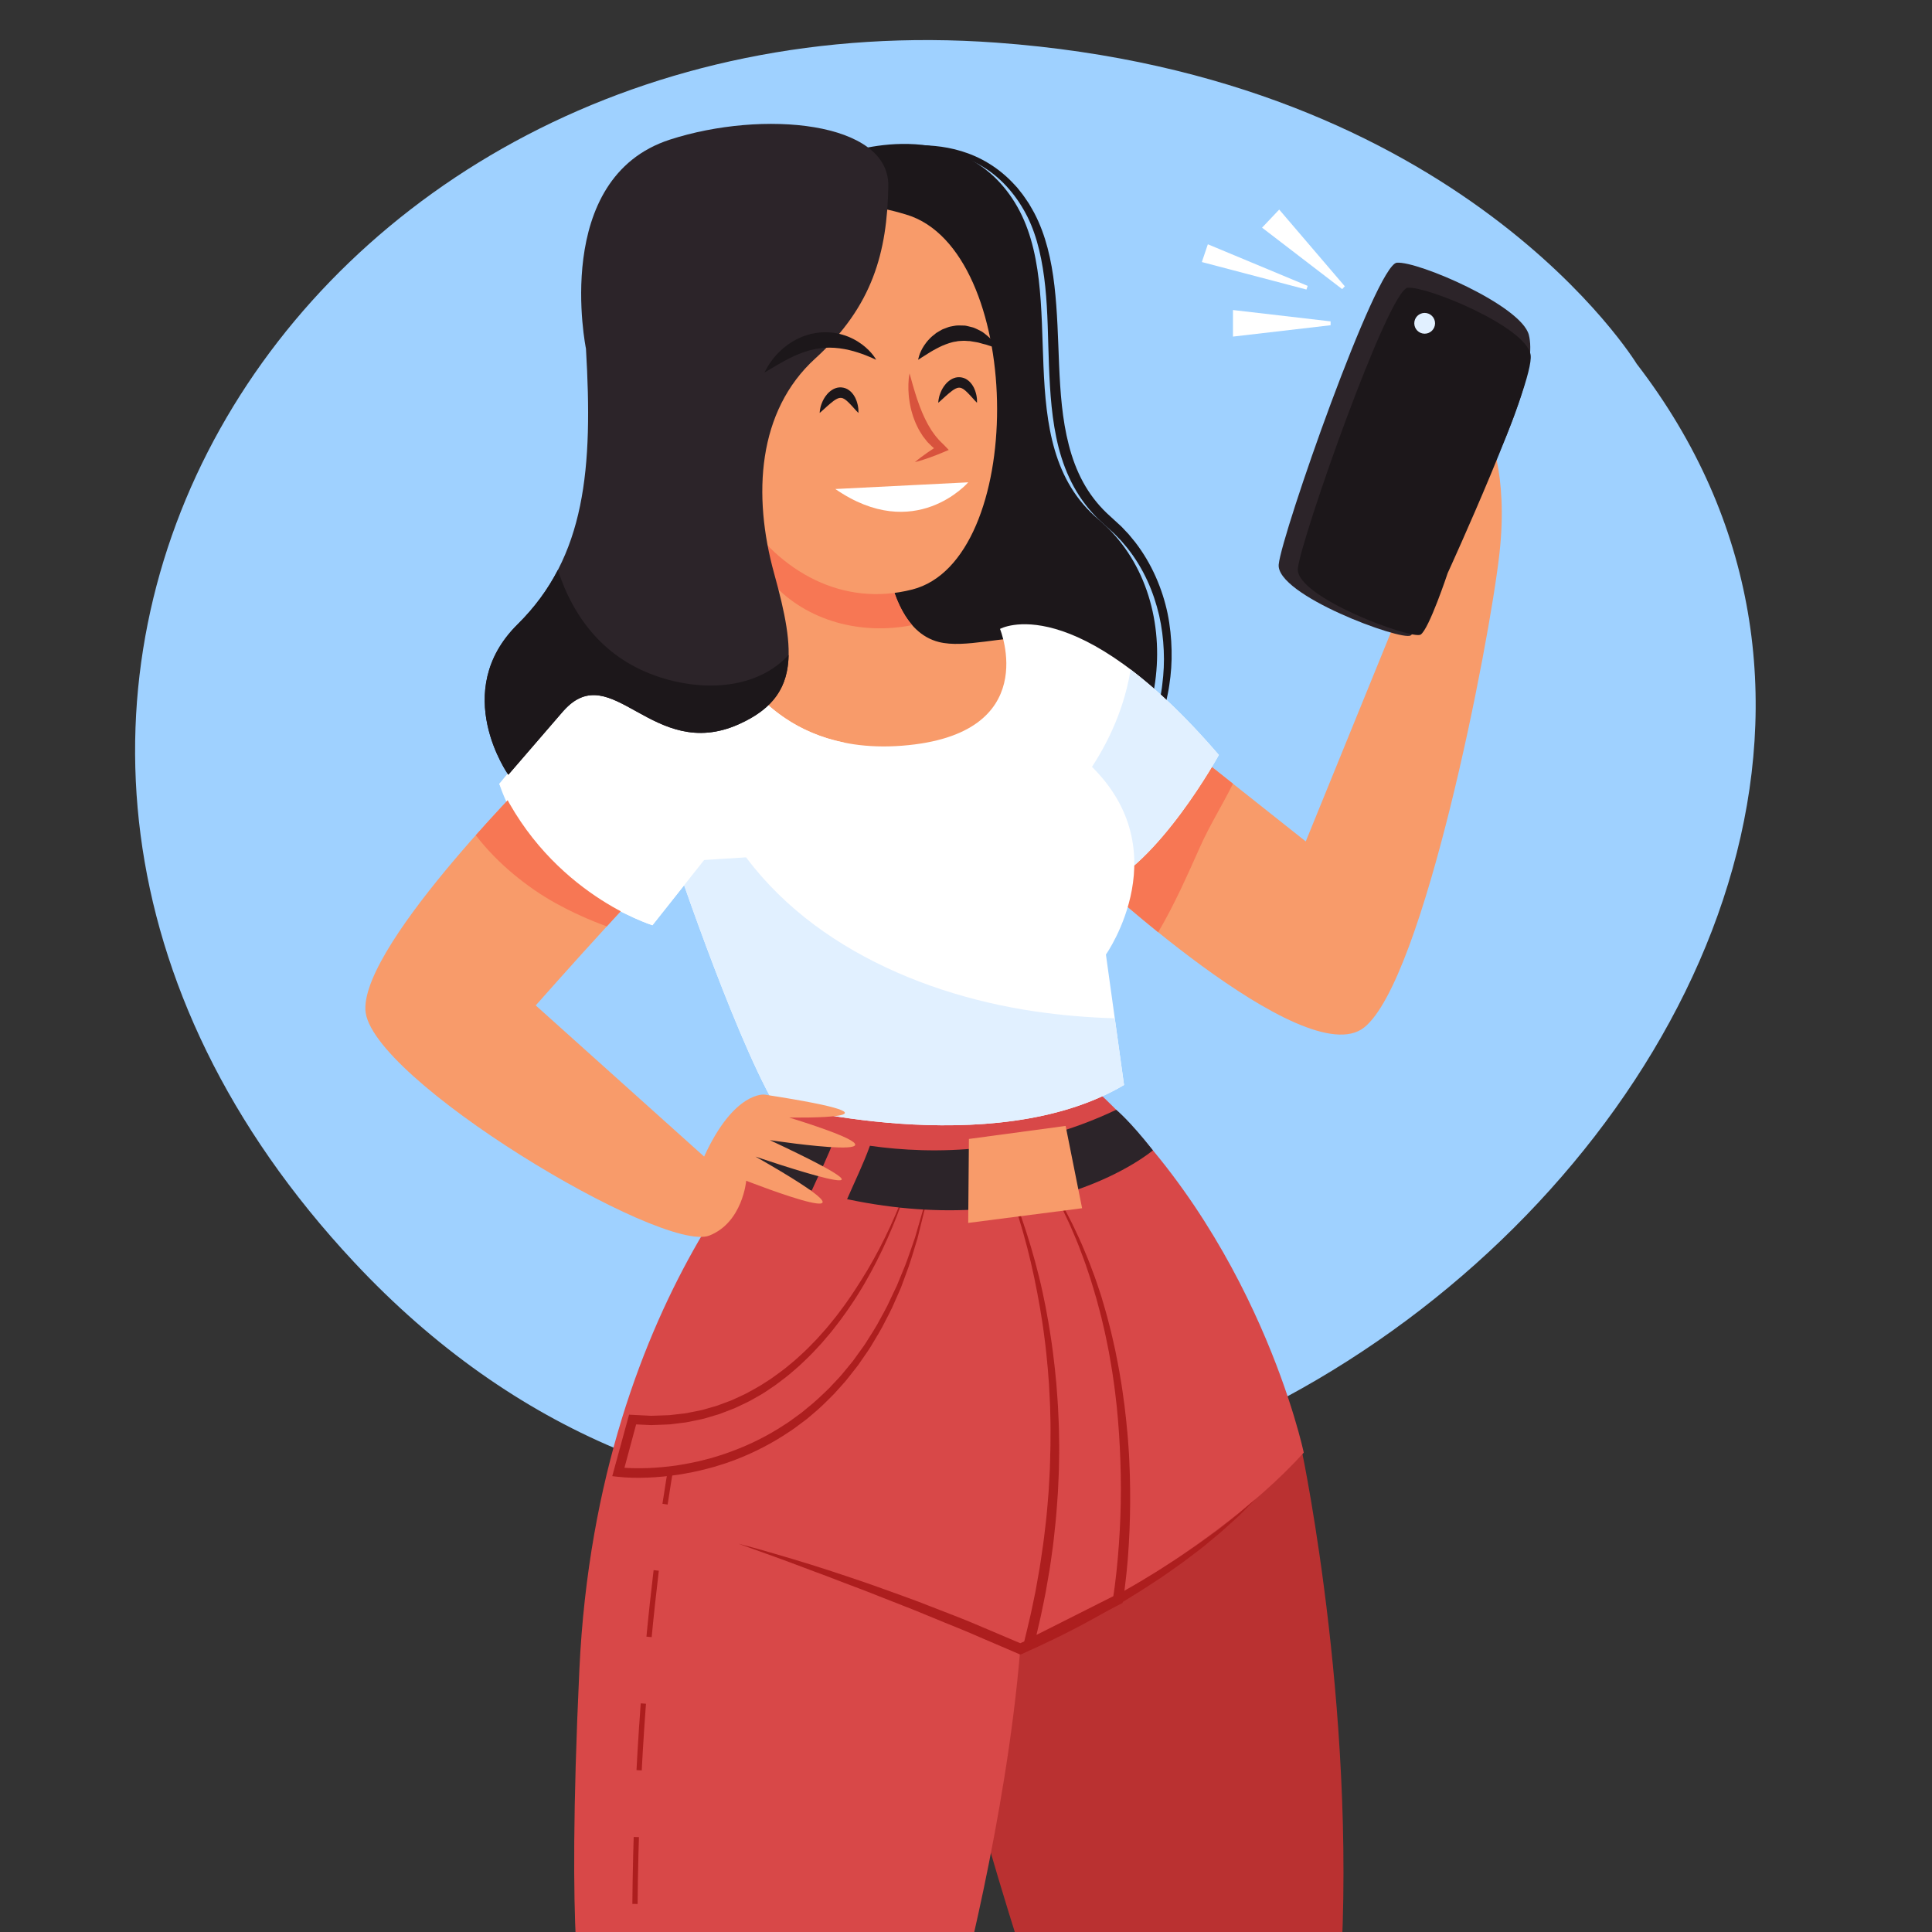 <?xml version="1.0" encoding="utf-8"?>
<!-- Generator: Adobe Illustrator 27.5.0, SVG Export Plug-In . SVG Version: 6.00 Build 0)  -->
<svg version="1.1" xmlns="http://www.w3.org/2000/svg" xmlns:xlink="http://www.w3.org/1999/xlink" x="0px" y="0px"
	 viewBox="0 0 500 500" style="enable-background:new 0 0 500 500;" xml:space="preserve">
<rect x="0" y="0" width="500" height="500" fill="#333333" stroke="none"/>
<g id="BACKGROUND">
	<path style="fill:#9FD1FF;" d="M423.576,94.16c0,0-45.212-74.356-165.686-83.123C75.443-2.24-40.11,185.734,91.636,326.651
		C259.104,505.777,549.549,257.814,423.576,94.16z"/>
</g>
<g id="OBJECTS">
	<g>
		<defs>
			<rect id="SVGID_1_" width="500" height="500"/>
		</defs>
		<clipPath id="SVGID_00000077326303945680945440000018126436114212676025_">
			<use xlink:href="#SVGID_1_"  style="overflow:visible;"/>
		</clipPath>
		<g style="clip-path:url(#SVGID_00000077326303945680945440000018126436114212676025_);">
			<g>
				<g>
					<path style="fill:#BA3131;" d="M234.109,375.939H337c0,0,15.079,71.624,9.424,141.362h-78.22
						C268.204,517.301,237.878,427.772,234.109,375.939z"/>
					<path style="fill:#D84848;" d="M207.83,285.701c0,0-53.226,46.518-57.891,146.421c-3.428,73.4,0.803,86.086,0.803,86.086h96.96
						c0,0,12.721-47.075,16.345-91.477c0,0,47.993-22.7,73.365-50.791c0,0-11.78-56.182-55.276-95.147
						C282.135,280.792,247.701,299.672,207.83,285.701z"/>
				</g>
				<g>
					<g>
						<g>
							<path style="fill:#AD1E1E;" d="M191.066,399.5c3.148,0.804,6.285,1.668,9.399,2.599c3.126,0.897,6.235,1.847,9.342,2.805
								c3.107,0.961,6.192,1.987,9.277,3.016l4.622,1.561c1.543,0.515,3.065,1.086,4.599,1.627c3.064,1.091,6.123,2.198,9.173,3.33
								l9.099,3.531c1.511,0.604,3.031,1.184,4.533,1.808l4.496,1.901l8.987,3.818l-1.066-0.012
								c2.733-1.162,5.487-2.415,8.192-3.718c2.715-1.295,5.4-2.654,8.085-4.014c1.345-0.676,2.665-1.398,3.999-2.095
								c1.338-0.691,2.643-1.44,3.962-2.163c1.322-0.72,2.63-1.465,3.931-2.22c1.299-0.759,2.626-1.476,3.903-2.271l3.86-2.345
								l3.807-2.429c1.281-0.795,2.526-1.639,3.765-2.495c1.238-0.856,2.5-1.683,3.721-2.565l3.663-2.65
								c1.234-0.87,2.38-1.849,3.576-2.77c1.187-0.932,2.38-1.859,3.504-2.868l3.455-2.941l-3.189,3.234
								c-1.051,1.095-2.191,2.093-3.318,3.107c-1.138,1-2.229,2.062-3.409,3.014l-3.508,2.904c-1.165,0.977-2.41,1.845-3.612,2.773
								c-1.208,0.921-2.424,1.832-3.675,2.692c-1.242,0.872-2.476,1.76-3.736,2.608l-3.811,2.496
								c-1.263,0.846-2.573,1.613-3.858,2.423c-1.284,0.813-2.588,1.591-3.908,2.343c-1.316,0.757-2.619,1.54-3.954,2.264
								c-1.331,0.73-2.65,1.486-3.992,2.196c-1.345,0.705-2.674,1.443-4.034,2.12c-1.361,0.676-2.708,1.377-4.081,2.029
								c-2.734,1.339-5.477,2.611-8.3,3.834l-0.517,0.224l-0.549-0.235l-8.933-3.83l-4.464-1.923
								c-1.492-0.632-3.003-1.22-4.503-1.832l-8.994-3.698l-9.055-3.554c-1.51-0.59-3.009-1.211-4.529-1.776l-4.551-1.721
								c-3.027-1.168-6.055-2.335-9.107-3.438c-3.036-1.149-6.072-2.301-9.129-3.395L191.066,399.5z"/>
						</g>
						<g>
							<path style="fill:#AD1E1E;" d="M258.009,300.217c2.511,4.715,4.514,9.692,6.291,14.734c1.767,5.049,3.29,10.187,4.576,15.386
								c0.645,2.599,1.208,5.219,1.718,7.849c0.501,2.631,0.978,5.269,1.358,7.922c0.421,2.647,0.727,5.311,1.034,7.974l0.396,4.003
								l0.297,4.011c0.111,1.337,0.164,2.677,0.223,4.017c0.048,1.34,0.148,2.68,0.153,4.021l0.069,4.024
								c0.023,1.342-0.029,2.683-0.042,4.025c-0.009,2.685-0.189,5.363-0.297,8.046c-0.198,2.676-0.352,5.358-0.637,8.027
								c-0.278,2.67-0.545,5.342-0.942,7.997c-0.192,1.329-0.353,2.662-0.578,3.985l-0.683,3.968
								c-0.415,2.654-1.039,5.267-1.552,7.902c-0.564,2.624-1.227,5.226-1.836,7.841l-1.909-1.535l23.077-11.625l-0.705,0.949
								c0.382-2.292,0.675-4.674,0.928-7.028c0.25-2.362,0.459-4.732,0.626-7.104c0.174-2.372,0.292-4.75,0.377-7.128
								c0.085-2.378,0.127-4.759,0.127-7.139c-0.002-2.38-0.033-4.761-0.125-7.14c-0.075-2.379-0.19-4.758-0.348-7.133
								c-0.146-2.377-0.367-4.748-0.596-7.118c-0.273-2.365-0.527-4.734-0.891-7.088c-0.313-2.362-0.751-4.703-1.158-7.051
								c-0.471-2.335-0.919-4.676-1.489-6.989c-0.507-2.329-1.174-4.617-1.779-6.923c-0.706-2.275-1.317-4.583-2.117-6.83
								c-0.725-2.274-1.587-4.497-2.435-6.728c-0.416-1.119-0.919-2.202-1.375-3.305c-0.467-1.099-0.921-2.204-1.453-3.273
								l-1.54-3.236l-1.663-3.176l-0.832-1.59l-0.901-1.551l-1.811-3.102l1.959,3.012l0.977,1.51l0.91,1.551
								c0.605,1.035,1.22,2.066,1.801,3.116l1.663,3.193c0.573,1.056,1.07,2.149,1.579,3.237c0.498,1.092,1.044,2.165,1.503,3.275
								c0.934,2.213,1.884,4.423,2.696,6.687c0.881,2.239,1.603,4.534,2.367,6.816c0.662,2.312,1.386,4.609,1.95,6.949
								c0.628,2.324,1.132,4.677,1.659,7.026c0.463,2.361,0.957,4.718,1.326,7.097c0.419,2.371,0.73,4.758,1.058,7.144
								c0.284,2.39,0.56,4.783,0.761,7.182c0.122,1.198,0.195,2.4,0.282,3.601c0.095,1.201,0.165,2.402,0.209,3.606
								c0.121,2.405,0.179,4.813,0.208,7.221c0.027,2.408,0.013,4.817-0.046,7.225c-0.058,2.408-0.15,4.816-0.3,7.221
								c-0.138,2.406-0.327,4.81-0.578,7.21c-0.251,2.408-0.53,4.782-0.927,7.215l-0.105,0.646l-0.6,0.304l-23.055,11.669
								l-2.581,1.307l0.672-2.842c0.611-2.581,1.276-5.149,1.843-7.74c0.515-2.601,1.143-5.181,1.562-7.801l0.69-3.918
								c0.229-1.306,0.388-2.623,0.589-3.934c0.421-2.619,0.715-5.255,1.02-7.89c0.311-2.634,0.493-5.281,0.719-7.924
								c0.135-2.649,0.345-5.295,0.383-7.948c0.097-2.652,0.117-5.305,0.12-7.959c0.025-1.327-0.046-2.653-0.064-3.98
								c-0.029-1.327-0.052-2.654-0.133-3.979l-0.207-3.977l-0.305-3.972c-0.246-2.644-0.491-5.29-0.851-7.923
								c-0.319-2.638-0.734-5.264-1.173-7.884c-0.445-2.621-0.965-5.228-1.496-7.833c-1.09-5.206-2.42-10.365-3.997-15.452
								c-0.797-2.54-1.644-5.067-2.579-7.562C260.145,305.106,259.159,302.626,258.009,300.217z"/>
						</g>
					</g>
					<g>
						<g>
							<path style="fill:#AD1E1E;" d="M235.161,305.576c-1.137,4.111-2.595,8.134-4.241,12.075c-0.818,1.974-1.699,3.921-2.61,5.856
								l-1.417,2.879l-1.493,2.842c-1.034,1.874-2.084,3.743-3.23,5.556c-0.548,0.922-1.166,1.799-1.751,2.698
								c-0.58,0.902-1.205,1.775-1.834,2.645c-0.621,0.875-1.245,1.749-1.918,2.587c-0.671,0.839-1.295,1.716-2.005,2.525
								l-2.093,2.456l-2.203,2.363c-0.732,0.79-1.536,1.512-2.302,2.271c-0.759,0.768-1.579,1.47-2.397,2.175
								c-1.601,1.451-3.347,2.735-5.082,4.028l-2.698,1.813c-0.908,0.592-1.875,1.091-2.811,1.64
								c-0.929,0.565-1.916,1.02-2.898,1.485c-0.984,0.459-1.947,0.969-2.976,1.329l-3.048,1.168l-3.13,0.932
								c-1.034,0.35-2.117,0.504-3.178,0.747c-1.067,0.219-2.127,0.479-3.214,0.577l-3.243,0.401
								c-1.086,0.064-2.175,0.087-3.262,0.132l-1.632,0.056l-1.629-0.074l-3.259-0.151l1.275-0.889l-3.661,13.591l-1.028-1.551
								c2.375,0.251,4.924,0.287,7.399,0.202c2.492-0.097,4.981-0.323,7.453-0.677c2.467-0.384,4.927-0.837,7.341-1.481l1.812-0.473
								l1.789-0.554c1.202-0.344,2.367-0.793,3.541-1.218c2.343-0.862,4.634-1.866,6.867-2.985c2.227-1.128,4.406-2.359,6.491-3.738
								c1.072-0.646,2.069-1.401,3.08-2.137l1.516-1.104l1.444-1.198c1.967-1.549,3.772-3.291,5.575-5.03l2.579-2.74
								c0.854-0.919,1.613-1.922,2.426-2.88l1.196-1.457l1.104-1.528c0.725-1.027,1.501-2.02,2.185-3.076
								c1.328-2.138,2.745-4.226,3.895-6.474c0.593-1.112,1.238-2.199,1.789-3.334l1.614-3.426l0.819-1.709l0.72-1.754l1.442-3.51
								c0.912-2.36,1.683-4.774,2.533-7.163l2.109-7.31l1.792-7.406l-1.418,7.496l-1.838,7.412
								c-0.762,2.429-1.447,4.888-2.277,7.299l-1.32,3.593l-0.661,1.798l-0.762,1.758l-1.555,3.505
								c-0.533,1.162-1.16,2.279-1.736,3.422c-1.116,2.307-2.505,4.464-3.809,6.672c-0.672,1.091-1.439,2.122-2.155,3.187
								l-1.092,1.586l-1.187,1.517c-0.808,0.999-1.563,2.042-2.415,3.004l-2.58,2.87c-1.812,1.825-3.62,3.67-5.622,5.298
								l-1.475,1.252l-1.55,1.158c-1.034,0.772-2.055,1.562-3.153,2.243c-2.137,1.449-4.374,2.749-6.663,3.942
								c-2.295,1.184-4.653,2.251-7.067,3.171c-1.213,0.445-2.418,0.914-3.659,1.275l-1.849,0.579l-1.872,0.497
								c-2.495,0.675-5.037,1.155-7.587,1.561c-2.556,0.376-5.132,0.621-7.717,0.731c-2.6,0.096-5.147,0.084-7.825-0.217
								l-1.41-0.159l0.381-1.393l3.714-13.576l0.257-0.94l1.018,0.051l3.128,0.156l1.564,0.079l1.563-0.049
								c1.042-0.039,2.085-0.056,3.126-0.112l3.106-0.353c1.042-0.078,2.058-0.318,3.081-0.516c1.017-0.222,2.058-0.353,3.05-0.679
								l3.008-0.856l2.935-1.087c0.992-0.331,1.922-0.813,2.873-1.243c0.949-0.436,1.905-0.861,2.805-1.396
								c0.909-0.517,1.842-0.993,2.734-1.54l2.648-1.693c1.707-1.214,3.432-2.42,5.022-3.797c0.812-0.668,1.628-1.333,2.385-2.066
								c0.764-0.724,1.565-1.41,2.299-2.167l2.21-2.264l2.108-2.363c0.716-0.777,1.348-1.626,2.027-2.437
								c0.681-0.809,1.315-1.656,1.947-2.504c0.64-0.843,1.275-1.689,1.868-2.567c0.598-0.874,1.228-1.726,1.79-2.625
								c1.167-1.769,2.297-3.563,3.384-5.386l1.585-2.762l1.512-2.804c0.976-1.887,1.925-3.79,2.811-5.723
								c0.902-1.927,1.722-3.89,2.541-5.855C233.732,309.592,234.499,307.603,235.161,305.576z"/>
						</g>
						<g>
							<g>
								<path style="fill:none;stroke:#AD1E1E;stroke-width:1.359;stroke-miterlimit:10;" d="M173.395,381.224
									c0,0-0.507,2.837-1.281,8.051"/>
								<path style="fill:none;stroke:#AD1E1E;stroke-width:1.359;stroke-miterlimit:10;stroke-dasharray:17.306,17.306;" d="
									M169.829,406.425c-2.599,21.7-5.647,55.672-5.519,94.968"/>
								<path style="fill:none;stroke:#AD1E1E;stroke-width:1.359;stroke-miterlimit:10;" d="M164.389,510.053
									c0.041,2.697,0.098,5.416,0.171,8.154"/>
							</g>
						</g>
					</g>
				</g>
				<g>
					<path style="fill:#2C2429;" d="M215.898,294.837c-8.911-1.998-14.262-4.304-14.262-4.304l-8.515,11.905
						c5.889,2.308,11.538,4.174,16.957,5.674C212.061,303.688,214.273,299.328,215.898,294.837z"/>
					<path style="fill:#2C2429;" d="M288.873,287.215c-24.135,11.461-47.336,11.639-63.738,9.311
						c-1.683,4.684-3.909,9.21-5.908,13.821c51.564,10.875,79.148-12.638,79.148-12.638
						C292.288,289.933,288.873,287.215,288.873,287.215z"/>
					<polygon style="fill:#F89B6A;" points="250.754,294.759 250.571,316.491 280.045,312.688 275.785,291.385 					"/>
				</g>
			</g>
			<g>
				<g>
					<path style="fill:#1C171A;" d="M218.507,39.751c0,0,29.648-10.874,44.146,12.686c14.499,23.56-1.99,62.072,21.659,82.008
						c23.649,19.936,18.651,62.456-8.3,77.443C249.06,226.875,192.484,118.135,218.507,39.751z"/>
					<g>
						<path style="fill:#1C171A;" d="M221.278,40.475c0,0,0.823-0.334,2.418-0.813c1.595-0.47,3.961-1.126,7.05-1.565
							c3.081-0.452,6.895-0.742,11.255-0.314c4.337,0.42,9.294,1.661,13.958,4.545c2.326,1.427,4.555,3.245,6.548,5.418l0.754,0.817
							l0.696,0.876c0.468,0.585,0.942,1.174,1.352,1.815l0.644,0.946l0.34,0.508l0.282,0.487c0.371,0.659,0.768,1.285,1.125,1.984
							c2.95,5.633,4.42,12.103,5.189,18.783c0.773,6.688,0.919,13.595,1.206,20.541c0.305,6.935,0.776,13.98,2.517,20.683
							c0.86,3.345,2.05,6.591,3.682,9.576c1.625,2.987,3.696,5.698,6.121,8.019c1.279,1.176,2.553,2.346,3.821,3.511
							c0.623,0.659,1.244,1.316,1.864,1.972c0.564,0.686,1.125,1.37,1.686,2.052c2.154,2.795,3.921,5.818,5.308,8.935
							c1.384,3.12,2.412,6.327,3.08,9.532c0.654,3.209,0.969,6.401,1.034,9.504c0.076,3.105-0.143,6.127-0.594,9.007
							c-0.188,1.447-0.523,2.842-0.8,4.219c-0.369,1.356-0.672,2.702-1.117,3.978c-1.601,5.161-3.929,9.58-6.402,13.175
							c-2.469,3.607-5.109,6.381-7.459,8.43c-1.139,1.069-2.301,1.853-3.255,2.592c-1.017,0.658-1.856,1.251-2.576,1.671
							c-1.449,0.818-2.222,1.253-2.222,1.253s0.745-0.479,2.143-1.378c0.691-0.459,1.493-1.098,2.46-1.807
							c0.457-0.388,0.949-0.806,1.473-1.251c0.536-0.431,1.073-0.926,1.619-1.471c2.232-2.122,4.708-4.963,6.97-8.595
							c2.261-3.624,4.335-8.02,5.754-13.069c0.393-1.25,0.645-2.567,0.963-3.89c0.225-1.344,0.509-2.702,0.646-4.106
							c0.352-2.795,0.513-5.713,0.368-8.698c-0.13-2.984-0.5-6.038-1.194-9.088c-0.721-3.041-1.712-6.085-3.072-9.02
							c-1.354-2.935-3.06-5.763-5.119-8.361c-0.534-0.633-1.07-1.267-1.607-1.904l-1.713-1.769c-1.284-1.17-2.575-2.345-3.871-3.525
							c-2.628-2.491-4.889-5.425-6.653-8.633c-1.771-3.207-3.056-6.664-3.97-10.179c-1.796-7.059-2.227-14.27-2.508-21.259
							c-0.276-6.999-0.273-13.851-0.959-20.388c-0.673-6.502-1.976-12.804-4.587-18.068c-2.678-5.359-6.451-9.674-10.801-12.512
							c-4.34-2.849-9.037-4.263-13.248-4.858c-4.229-0.601-8.002-0.48-11.068-0.163c-3.071,0.322-5.464,0.796-7.077,1.185
							C222.119,40.189,221.278,40.475,221.278,40.475z"/>
					</g>
				</g>
				<g>
					<g>
						<path style="fill:#F89B6A;" d="M193.12,119.944c0,0,13.577,44.855,3.383,46.214c-10.194,1.359-47.802-5.437-36.474,29.904
							s70.455,44.855,70.455,44.855s70.535-19.366,60.417-55.964c-8.765-31.705-34.491-15.448-47.896-18.795
							c-18.438-4.604-14.56-46.214-14.56-46.214H193.12z"/>
						<path style="fill:#F77754;" d="M236.079,161.783c-10.419-11.889-7.634-41.839-7.634-41.839H193.12
							c0,0,5.313,17.555,6.796,31.034C208.94,160.815,222.922,164.396,236.079,161.783z"/>
					</g>
					<path style="fill:#F89B6A;" d="M236.079,56.062c0,0-39.123-14.949-51.012,20.06c-13.64,40.166,15.044,85.583,51.012,76.446
						C265.493,145.097,265.254,67.436,236.079,56.062z"/>
				</g>
			</g>
			<g>
				<g>
					<g>
						<path style="fill:#F89B6A;" d="M300.687,188.232l37.242,29.531l32.262-79.219c0,0-25.699-24.308,3.2-7.515
							c0,0-31.967-49.242,2.779-6.703c0,0-21.628-54.902,4.373-9.194c0,0-18.332-47.117,4.486-3.506c0,0,5.408,10.458,3.02,31.682
							c-2.64,23.462-19.547,110.32-35.012,122.604c-15.465,12.285-72.307-41.038-72.307-41.038L300.687,188.232z"/>
						<path style="fill:#F77754;" d="M310.651,219.003c2.483-5.552,5.757-10.743,8.441-16.177l-18.405-14.594l-19.958,36.642
							c0,0,8.097,7.595,19.008,16.391C303.93,234.141,307.261,226.582,310.651,219.003z"/>
					</g>
					<g>
						<path style="fill:#FFFFFF;" d="M182.23,222.57l-13.38,16.882c0,0-30.796-10.086-39.631-36.591
							c0,0,29.394-29.903,35.086-33.302c5.692-3.398,22.682-4.078,22.682-4.078s9.893,30.358,46.49,27.507
							c36.597-2.851,25.324-30.226,25.324-30.226s19.256-10.874,56.635,32.622c0,0-15.631,28.544-31.263,34.661
							c-15.631,6.117-59.699-10.194-59.699-10.194L182.23,222.57z"/>
						<path style="fill:#E1F0FF;" d="M292.618,173.274c-0.277,1.684-0.624,3.314-1.003,4.834
							c-2.482,9.947-7.276,18.745-13.629,26.759c-6.919,8.727-15.401,16.726-24.798,23.522c11.717,2.695,24.106,4.349,30.987,1.657
							c15.631-6.117,31.263-34.661,31.263-34.661C306.874,185.42,299.265,178.316,292.618,173.274z"/>
					</g>
					<g>
						<g>
							<path style="fill:#2C2429;" d="M372.602,147.347c0,0-5.198,15.645-7.532,17.115c-2.334,1.471-34.917-10.44-34.14-18.392
								c0.778-7.952,25.189-77.605,30.567-78.079c5.378-0.474,32.183,11.054,34.164,18.669
								C399.484,101.354,372.602,147.347,372.602,147.347z"/>
							<path style="fill:#1C171A;" d="M374.66,148.314c0,0-4.837,14.558-7.008,15.926c-2.172,1.368-32.492-9.715-31.768-17.115
								c0.724-7.399,23.439-72.214,28.444-72.655c5.004-0.441,30.695,10.133,31.791,17.372
								C397.215,99.082,374.66,148.314,374.66,148.314z"/>
							<path style="fill:#E1F0FF;" d="M366.014,83.671c0,1.485,1.204,2.689,2.689,2.689c1.485,0,2.689-1.204,2.689-2.689
								c0-1.485-1.204-2.689-2.689-2.689C367.218,80.982,366.014,82.186,366.014,83.671z"/>
						</g>
						<g>
							<g>
								<polygon style="fill:#FFFFFF;" points="331.058,54.237 348.037,74.095 347.349,74.82 326.62,58.917 								"/>
							</g>
							<g>
								<polygon style="fill:#FFFFFF;" points="312.591,63.219 338.426,73.984 338.106,74.931 311.037,67.816 								"/>
							</g>
							<g>
								<polygon style="fill:#FFFFFF;" points="319.092,80.234 344.36,83.171 344.36,84.171 319.092,87.109 								"/>
							</g>
						</g>
					</g>
				</g>
				<g>
					<path style="fill:#FFFFFF;" d="M200.369,285.701c0,0,56.481,15.253,90.532-4.909l-4.688-33.755c0,0,19.709-27.865-5.437-50.292
						c-25.146-22.428-107.381,21.748-107.381,21.748S189.283,266.295,200.369,285.701z"/>
					<path style="fill:#E1F0FF;" d="M267.978,261.769c-32.598-4.758-65.642-20.518-81.229-49.881
						c-8.166,3.818-13.354,6.604-13.354,6.604s15.888,47.802,26.973,67.208c0,0,56.481,15.253,90.532-4.909l-2.397-17.261
						C281.531,263.342,274.646,262.742,267.978,261.769z"/>
				</g>
				<g>
					<g>
						<path style="fill:#F89B6A;" d="M140.773,197.424c0,0-46.894,46.215-46.214,63.885c0.68,17.67,76.841,63.259,89.031,58.448
							c8.609-3.398,9.53-14.181,9.53-14.181s42.863,16.808,2.394-6.254c0,0,47.671,16.334,3.707-4.259c0,0,46.215,7.023,5.021-5.849
							c0,0,36.334,0.638-6.381-5.931c0,0-7.841-1.005-15.631,16.039l-43.584-39.12c0,0,36.788-41.71,49.021-51.904
							C199.901,198.104,178.832,162.084,140.773,197.424z"/>
						<path style="fill:#F77754;" d="M143.699,233.684c4.345,2.412,8.796,4.412,13.337,6.066
							c11.069-12.114,24.22-26.109,30.631-31.451c12.233-10.194-8.835-46.214-46.894-10.874c0,0-8.175,8.061-17.645,18.728
							C128.754,223.537,136.621,229.754,143.699,233.684z"/>
					</g>
					<path style="fill:#FFFFFF;" d="M218.507,192.187c-24.413-4.93-31.519-26.706-31.519-26.706s-16.362,2.08-22.682,4.078
						c-11.752,3.715-35.086,33.302-35.086,33.302c13.366,28.557,39.631,36.591,39.631,36.591l13.38-16.882l35.956-2.314
						C218.068,210.87,217.888,201.512,218.507,192.187z"/>
				</g>
			</g>
			<g>
				<g>
					<path style="fill:#2C2429;" d="M151.647,90.233c0,0-9.062-44.138,21.748-54.106c23.944-7.747,56.828-4.802,56.505,12.098
						c-0.323,16.9-3.948,30.945-18.899,44.538c-14.952,13.592-16.281,35.341-10.633,55.729c5.649,20.389,6.555,31.939-9.222,38.965
						c-22.289,9.926-32.759-17.453-45.296-3.523l-14.302,16.569c0,0-15.242-21.506,2.428-38.949
						C151.647,144.112,153.46,121.042,151.647,90.233z"/>
					<path style="fill:#1C171A;" d="M170.88,175.302c-14.199-4.568-22.382-15.132-26.501-27.791
						c-2.618,5.048-6.021,9.719-10.402,14.044c-17.67,17.443-2.428,38.949-2.428,38.949l14.302-16.569
						c12.536-13.93,23.007,13.449,45.296,3.523c9.278-4.132,12.782-9.831,12.95-17.969
						C196.081,178.22,182.55,179.056,170.88,175.302z"/>
				</g>
				<g>
					<path style="fill:#FFFFFF;" d="M216.182,126.557l34.395-1.732C250.577,124.825,236.805,140.784,216.182,126.557z"/>
					<g>
						<path style="fill:#D8533D;" d="M235.392,96.621l0.733,2.651l0.38,1.299c0.115,0.433,0.254,0.859,0.391,1.284
							c0.272,0.849,0.525,1.697,0.846,2.518c0.166,0.408,0.281,0.832,0.458,1.232l0.484,1.213l0.534,1.18
							c0.163,0.401,0.384,0.767,0.572,1.152c0.194,0.381,0.381,0.767,0.613,1.12l0.654,1.089l0.729,1.027
							c0.227,0.359,0.524,0.649,0.787,0.975c0.273,0.316,0.527,0.656,0.842,0.926c0.303,0.285,0.603,0.577,0.898,0.883l1.225,1.272
							l-1.37,0.581c-1.193,0.505-2.403,0.975-3.628,1.417c-1.236,0.421-2.468,0.849-3.762,1.158
							c1.003-0.873,2.068-1.627,3.128-2.388c1.072-0.74,2.158-1.452,3.262-2.129l-0.145,1.852c-0.401-0.277-0.797-0.567-1.19-0.865
							c-0.413-0.278-0.751-0.631-1.099-0.976c-0.34-0.351-0.725-0.673-1.005-1.071l-0.901-1.154l-0.771-1.231
							c-0.267-0.407-0.464-0.845-0.677-1.276c-0.448-0.854-0.763-1.756-1.09-2.648l-0.399-1.364
							c-0.131-0.454-0.22-0.917-0.316-1.378c-0.099-0.46-0.168-0.925-0.234-1.389c-0.07-0.463-0.144-0.924-0.165-1.393
							c-0.077-0.931-0.119-1.862-0.079-2.794C235.119,98.468,235.209,97.536,235.392,96.621z"/>
					</g>
					<g>
						<path style="fill:#1C171A;" d="M237.62,93.111c0,0,0.042-0.411,0.269-1.081c0.209-0.68,0.615-1.603,1.281-2.627
							c0.352-0.494,0.731-1.046,1.231-1.55c0.468-0.536,1.053-1.021,1.682-1.505c0.298-0.265,0.675-0.438,1.026-0.657
							c0.363-0.202,0.71-0.445,1.124-0.578c0.402-0.153,0.805-0.321,1.22-0.459c0.412-0.146,0.862-0.191,1.294-0.286
							c0.871-0.196,1.768-0.153,2.638-0.116c0.439-0.014,0.854,0.11,1.266,0.203c0.411,0.097,0.815,0.19,1.205,0.303
							c0.758,0.27,1.437,0.649,2.077,0.971c0.632,0.341,1.122,0.818,1.603,1.192c0.472,0.39,0.88,0.759,1.171,1.168
							c0.31,0.384,0.556,0.74,0.758,1.025c0.401,0.574,0.586,0.929,0.586,0.929s-0.418-0.085-1.073-0.28
							c-0.326-0.1-0.721-0.211-1.146-0.363c-0.415-0.173-0.914-0.285-1.438-0.409c-0.525-0.113-1.049-0.335-1.626-0.421
							c-0.578-0.073-1.159-0.213-1.75-0.294c-0.6,0.011-1.197-0.113-1.797-0.072c-0.598,0.066-1.204,0.013-1.793,0.183
							c-0.296,0.06-0.603,0.061-0.893,0.16c-0.289,0.1-0.587,0.17-0.882,0.252c-0.583,0.181-1.158,0.417-1.724,0.647
							c-0.551,0.269-1.116,0.5-1.624,0.801c-0.535,0.258-1.01,0.571-1.484,0.833c-0.915,0.562-1.722,1.063-2.286,1.435
							C237.952,92.895,237.62,93.111,237.62,93.111z"/>
					</g>
					<g>
						<path style="fill:#1C171A;" d="M226.745,93.111c0,0-0.487-0.236-1.319-0.597c-0.833-0.359-2.011-0.842-3.417-1.288
							c-2.806-0.917-6.497-1.62-10.058-1.051c-0.449,0.041-0.889,0.158-1.333,0.228c-0.436,0.12-0.88,0.205-1.313,0.328
							c-0.862,0.261-1.714,0.543-2.532,0.874c-0.819,0.329-1.601,0.698-2.353,1.057c-0.73,0.397-1.461,0.735-2.098,1.124
							c-0.655,0.362-1.267,0.7-1.794,1.03c-0.531,0.324-1.021,0.589-1.401,0.839c-0.777,0.48-1.266,0.731-1.266,0.731
							s0.222-0.487,0.688-1.299c0.227-0.412,0.525-0.896,0.918-1.414c0.192-0.265,0.397-0.548,0.613-0.846
							c0.24-0.279,0.492-0.572,0.756-0.877c0.523-0.622,1.182-1.208,1.879-1.841c0.373-0.29,0.756-0.588,1.147-0.893
							c0.398-0.302,0.845-0.553,1.282-0.84c0.897-0.535,1.88-1.019,2.93-1.404c0.526-0.186,1.068-0.356,1.617-0.503
							c0.559-0.109,1.113-0.263,1.684-0.329c2.277-0.324,4.621-0.132,6.652,0.478c2.045,0.582,3.763,1.555,5.08,2.528
							c1.314,0.99,2.24,1.987,2.817,2.733C226.506,92.621,226.745,93.111,226.745,93.111z"/>
					</g>
					<g>
						<path style="fill:#1C171A;" d="M242.827,104.23c0,0-0.007-0.267,0.059-0.712c0.067-0.444,0.195-1.076,0.481-1.789
							c0.277-0.72,0.685-1.536,1.363-2.321c0.331-0.394,0.744-0.78,1.257-1.108c0.505-0.332,1.142-0.606,1.873-0.673
							c0.727-0.062,1.482,0.106,2.082,0.425c0.575,0.328,1.053,0.741,1.376,1.17c0.18,0.212,0.329,0.422,0.451,0.64
							c0.133,0.214,0.254,0.421,0.341,0.633c0.205,0.413,0.329,0.821,0.435,1.194c0.127,0.364,0.164,0.721,0.22,1.026
							c0.063,0.302,0.064,0.581,0.078,0.804c0.021,0.449,0.001,0.711,0.001,0.711s-0.202-0.179-0.5-0.502
							c-0.283-0.313-0.688-0.761-1.173-1.298c-0.237-0.256-0.489-0.526-0.755-0.785c-0.129-0.138-0.26-0.267-0.403-0.384
							c-0.14-0.124-0.269-0.255-0.415-0.35c-0.274-0.241-0.566-0.364-0.81-0.488c-0.253-0.075-0.455-0.114-0.681-0.09
							c-0.443,0.016-1.107,0.356-1.717,0.812c-0.622,0.447-1.203,0.992-1.734,1.449c-0.536,0.487-0.984,0.892-1.296,1.176
							C243.033,104.063,242.827,104.23,242.827,104.23z"/>
					</g>
					<g>
						<path style="fill:#1C171A;" d="M212.138,106.863c0,0-0.007-0.267,0.059-0.712c0.067-0.444,0.195-1.076,0.481-1.789
							c0.277-0.72,0.685-1.536,1.363-2.321c0.331-0.394,0.744-0.78,1.257-1.108c0.505-0.332,1.142-0.606,1.873-0.673
							c0.727-0.062,1.482,0.106,2.082,0.425c0.576,0.328,1.053,0.74,1.376,1.17c0.18,0.212,0.329,0.422,0.451,0.64
							c0.133,0.214,0.254,0.421,0.341,0.633c0.205,0.414,0.329,0.821,0.435,1.194c0.127,0.365,0.164,0.721,0.22,1.026
							c0.063,0.302,0.064,0.581,0.078,0.804c0.021,0.449,0.001,0.711,0.001,0.711s-0.202-0.179-0.5-0.502
							c-0.283-0.313-0.688-0.761-1.173-1.297c-0.237-0.256-0.489-0.526-0.755-0.785c-0.129-0.138-0.26-0.267-0.403-0.384
							c-0.14-0.124-0.269-0.255-0.415-0.35c-0.274-0.241-0.566-0.364-0.81-0.488c-0.253-0.075-0.455-0.114-0.681-0.09
							c-0.443,0.016-1.107,0.356-1.717,0.812c-0.622,0.447-1.203,0.992-1.733,1.449c-0.537,0.487-0.984,0.892-1.296,1.176
							C212.345,106.696,212.138,106.863,212.138,106.863z"/>
					</g>
				</g>
			</g>
		</g>
	</g>
</g>
</svg>
